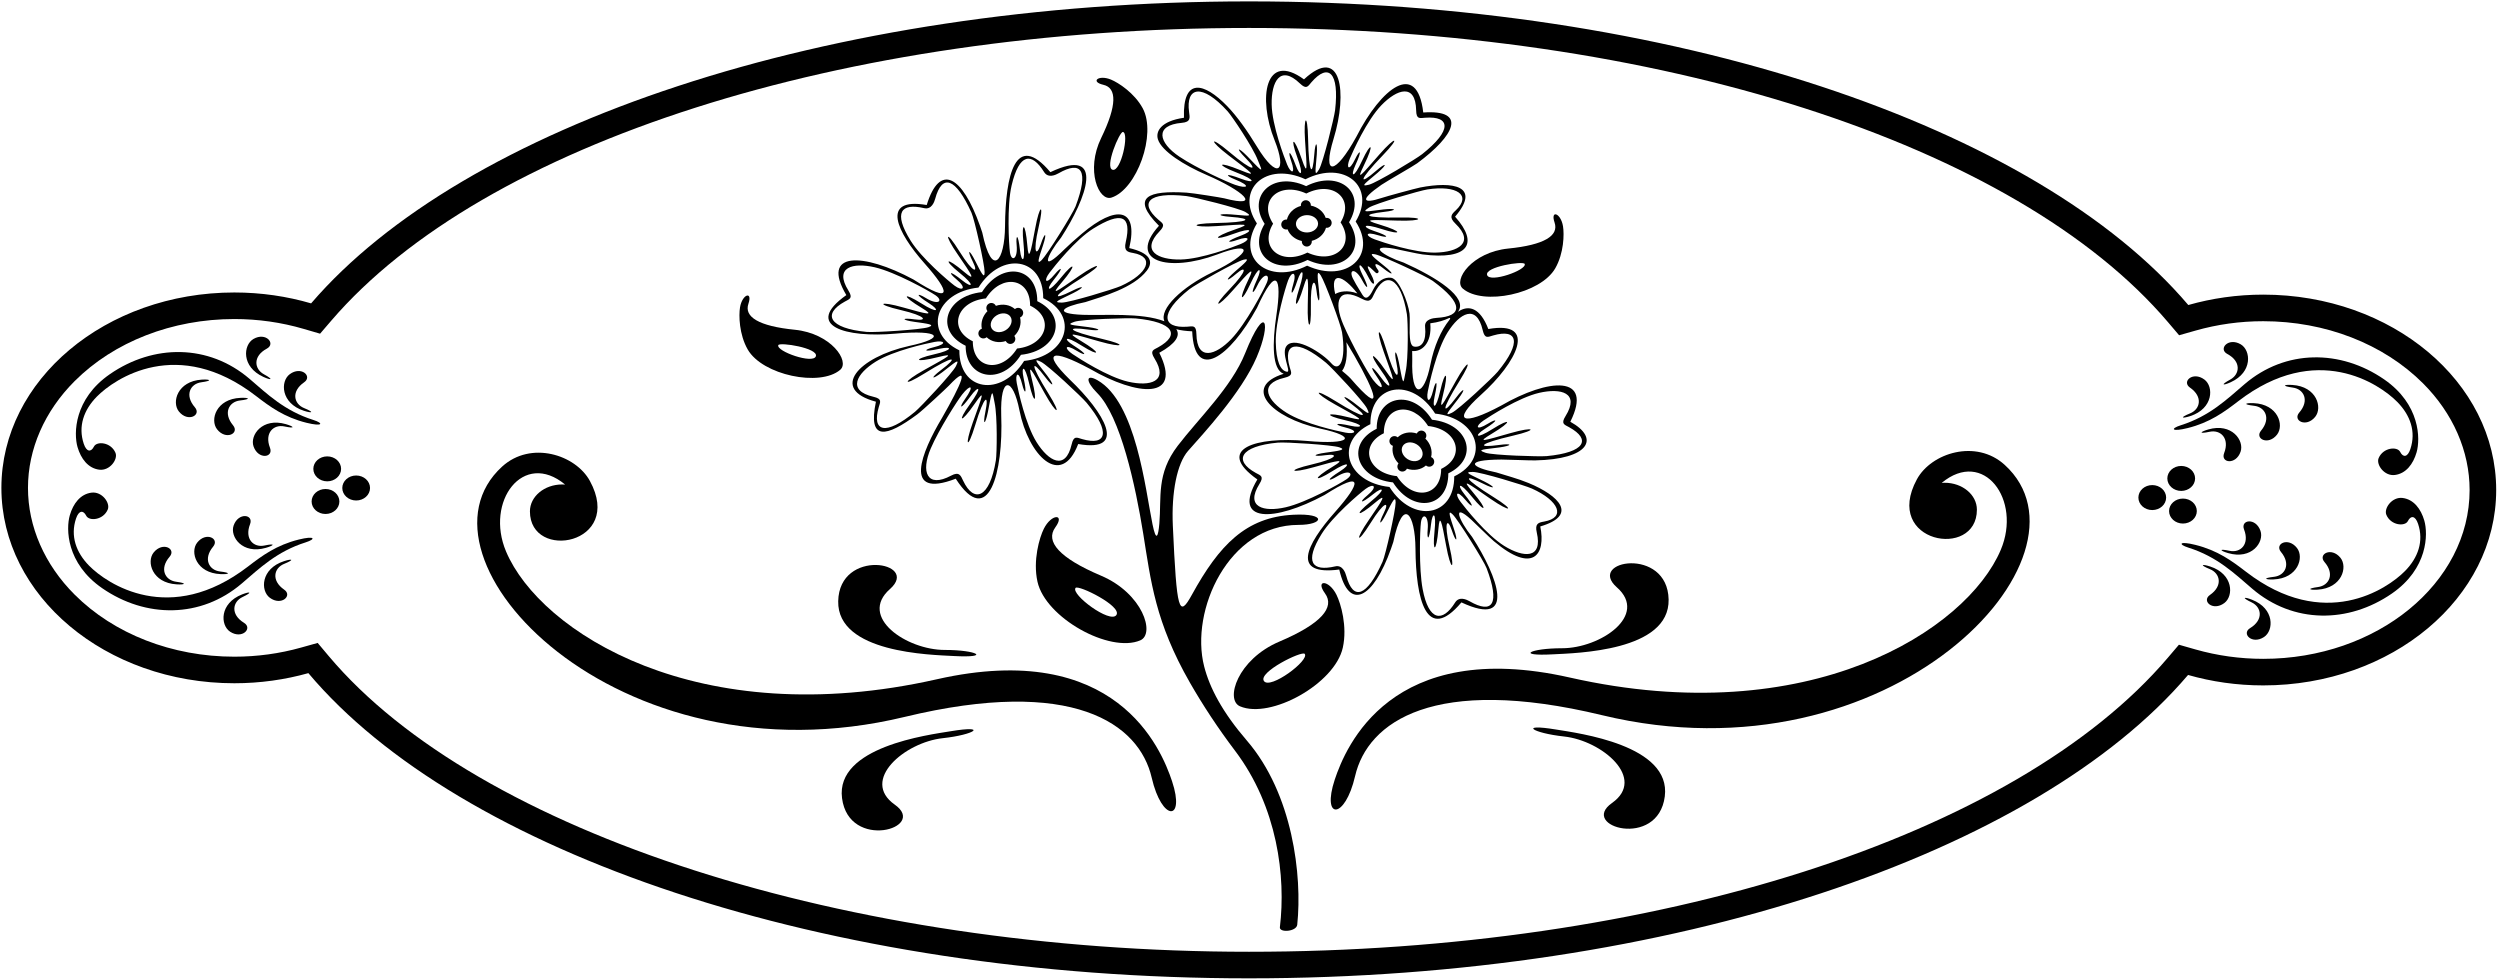 <?xml version="1.0" encoding="UTF-8"?>
<svg xmlns="http://www.w3.org/2000/svg" xmlns:xlink="http://www.w3.org/1999/xlink" width="518pt" height="203pt" viewBox="0 0 518 203" version="1.1">
<g id="surface1">
<path style=" stroke:none;fill-rule:nonzero;fill:rgb(0%,0%,0%);fill-opacity:1;" d="M 185.523 69.129 C 194.855 68.273 196.234 70.012 188.355 71.684 C 177.859 74.02 171.852 80.656 181.492 83.234 C 179.75 91.551 183.695 90.555 190.027 85.883 C 191.242 84.988 196.184 80.359 196.594 79.922 C 201.312 74.914 199.121 79.711 195.191 86.578 C 190.926 93.715 186.902 103.477 198.027 99.188 C 204.844 109.75 207.914 97.844 207.453 86.039 C 207.195 77.629 209.895 78.188 211.234 85.039 C 213.062 94.324 219.852 101.285 223.402 92 C 233.832 93.824 228.773 85.445 221.668 78.656 C 215.781 72.879 217.816 72.121 225.859 76.438 C 235.68 82.121 245.086 82.922 240.207 73.098 C 243.691 71.16 244.598 69.508 243.723 68.207 C 244.586 68.441 245.676 68.594 247.023 68.648 C 247.465 79.23 254.746 74.172 260.445 63.789 C 264.492 54.859 265.664 57.375 264.469 65.32 C 263.594 71.148 263.555 76.586 265.98 77.449 C 257.328 80.152 263.289 86.523 273.52 88.801 C 281.402 90.473 280.023 92.211 270.688 91.355 C 260.422 90.438 251.527 92.965 260.523 99.34 C 255.133 108.453 263.996 108.18 274.43 102.574 C 282.688 97.289 281.984 100.035 276.656 106.051 C 270.508 112.984 267.52 119.312 277.492 118.008 C 279.504 126.719 284.52 124.105 288.219 113.688 C 288.379 113.238 288.535 112.777 288.691 112.305 C 290.73 102.648 293.234 106.52 293.285 113.676 C 293.359 124.168 295.555 133.426 302.805 124.816 C 314.344 130.207 310.32 119.426 305.023 111.254 C 302.234 107.805 300.762 103.949 304.863 107.699 C 305.355 108.148 308.648 111.391 309.52 112.129 C 317.672 119.02 320.336 114.883 319.145 109.082 C 327.043 106.754 323.074 102.715 316.742 100.09 C 314.406 99.121 312.082 98.551 310.066 97.895 C 304.672 96.812 303.238 95.273 311.086 95.219 C 312.301 95.211 316.812 95.422 318.086 95.395 C 329.18 95.168 331.656 90.875 325.371 87.387 C 330.254 77.562 320.848 78.359 311.027 84.047 C 302.98 88.363 300.699 87.34 306.836 81.828 C 314.254 75.164 318.809 66.348 308.379 68.172 C 306.688 63.75 304.309 63.09 302.078 64.605 C 304.375 61.672 297.496 57.379 290.832 54.406 C 286.578 53.02 283.223 50.562 288.898 51.535 C 289.531 51.645 293.617 52.574 294.754 52.719 C 304.262 53.922 306.492 50.48 301.492 44.895 C 306.973 38.492 301.023 37.52 294.262 38.848 C 293.223 39.055 287.242 40.695 286.137 41.059 C 282.535 42.242 281.512 41.566 286.234 38.297 C 287.285 37.57 292.785 34.465 293.648 33.828 C 301.453 28.074 304.062 22.672 294.898 23.309 C 293.641 12.41 286.188 18.203 281.047 28.316 C 276.652 36.32 273.91 36.629 276.324 28.742 C 279.254 19.18 277.938 9.238 270.184 16.445 C 262.148 10.594 260.574 20.289 264.098 29.07 C 266.707 35.551 264.746 37.488 260.383 30.293 C 258.488 27.176 256.371 24.156 254.266 21.984 C 249.488 17.055 245.043 15.98 245.316 24.398 C 240.512 25.094 239.402 27.254 239.926 28.883 C 240.711 31.332 245.328 34.23 250 36.242 C 257.594 39.512 261.711 43.184 253.637 41.086 C 253.082 40.941 247.117 39.988 245.852 39.914 C 237.996 39.441 234.145 40.758 240.137 46.781 C 233.453 54.195 242.109 56.488 252.184 52.734 C 259.703 49.844 259.633 52.332 251.199 56.422 C 244.887 59.477 240.125 64.043 241.27 66.57 C 236.5 64.723 228.672 65.402 224.34 65.23 C 218.305 64.988 219.902 63.594 224.902 62.59 C 228.367 61.461 234.82 59.719 237.621 56.074 C 239.113 54.133 238.254 52.402 233.98 51.402 C 235.957 42.941 231.219 42.453 224.168 48.418 C 222.785 49.586 221.422 50.797 220.602 51.613 C 215.336 56.859 216.871 52.93 219.855 49.23 C 225.156 41.059 229.18 30.215 217.637 35.672 C 210.387 27.055 208.316 36.379 208.242 46.871 C 208.191 54.027 205.566 57.836 203.523 48.18 C 203.371 47.703 203.215 47.242 203.055 46.797 C 199.352 36.379 194.715 33.699 192.016 42.477 C 182.355 40.828 185.816 48.09 191.551 54.559 C 196.883 60.574 197.523 63.195 189.262 57.91 C 178.828 52.305 169.965 52.031 175.359 61.145 C 166.363 67.52 175.254 70.047 185.523 69.129 Z M 198.074 75.859 C 197.371 77.293 190.793 84.324 189.586 85.324 C 183.465 90.379 180.605 89.461 182.074 84.375 C 182.391 83.281 182.844 82.648 180.977 82.215 C 175.422 80.922 177.496 77.406 181.438 74.941 C 185.121 72.641 192.051 71.148 193.652 70.844 C 195.68 70.453 196.395 71.246 193.449 71.953 C 191.363 72.453 191.098 73.066 194.73 72.254 C 197.188 71.699 197.758 72.465 193.473 73.438 C 189.188 74.406 189.363 75.246 194.324 74.004 C 198.141 73.047 196.594 73.824 191.492 76.664 C 186.973 79.18 186.902 80.27 191.504 77.406 C 197.836 73.465 198.781 73.805 194.922 76.723 C 192.684 78.418 193.023 78.805 195.262 77.109 C 197.77 75.215 199.02 73.934 198.074 75.859 Z M 206.344 95.379 C 205.078 103.215 201.805 104.375 199.555 99.586 C 199.07 98.555 198.766 97.641 197.078 98.547 C 192.047 101.238 190.773 97.762 192.855 92.914 C 194.57 88.926 198.332 83.062 199.332 81.777 C 201.039 79.578 202.074 79.691 199.914 82.746 C 198.676 84.496 198.883 85.137 201.074 82.125 C 202.793 79.766 203.723 79.965 200.906 83.848 C 198.328 87.402 199.012 87.918 201.922 83.711 C 204.285 80.297 203.582 81.887 201.551 87.578 C 199.809 92.453 200.477 93.316 202.047 88.129 C 203.961 81.805 204.973 81.449 204.164 85.363 C 203.602 88.109 204.113 88.176 204.68 85.43 C 204.844 84.629 204.969 83.914 205.078 83.336 C 205.672 80.184 205.684 81.641 206.086 83.488 C 206.68 86.242 206.562 94.012 206.344 95.379 Z M 225.156 83.465 C 230.215 89.582 229.293 92.441 224.207 90.977 C 223.113 90.66 222.48 90.203 222.047 92.07 C 220.754 97.629 217.238 95.555 214.773 91.609 C 212.473 87.93 210.98 80.996 210.676 79.398 C 210.285 77.367 211.078 76.652 211.785 79.602 C 212.285 81.684 212.898 81.949 212.086 78.316 C 211.535 75.859 212.297 75.289 213.27 79.574 C 214.238 83.859 215.078 83.688 213.836 78.723 C 212.879 74.906 213.66 76.453 216.496 81.559 C 219.012 86.078 220.105 86.148 217.238 81.547 C 213.297 75.215 213.637 74.27 216.559 78.129 C 218.25 80.367 218.637 80.023 216.945 77.785 C 215.047 75.277 213.766 74.031 215.691 74.973 C 217.129 75.676 224.16 82.254 225.156 83.465 Z M 264.34 70.863 C 264.25 66.523 266.336 59.629 266.895 58.098 C 267.598 56.156 268.828 56.121 267.926 59.016 C 267.289 61.062 267.68 61.605 268.84 58.066 C 269.625 55.676 270.57 55.578 269.211 59.754 C 267.852 63.934 268.66 64.215 270.137 59.312 C 271.078 56.184 271.125 57.938 270.969 63.109 C 270.812 68.281 271.715 68.898 271.613 63.48 C 271.508 58.059 272.473 57.406 272.777 60.195 C 273.086 62.984 273.594 62.891 273.285 60.102 C 272.977 57.312 272.777 55.703 273.648 57.043 C 274.523 58.383 277.832 67.297 278.07 68.844 C 278.977 74.73 277.512 77.18 275.879 75.305 C 274.031 73.184 268.531 69.629 266.668 71.566 C 265.242 73.047 267.664 77.191 266.672 77.031 C 265.289 76.812 264.422 74.875 264.34 70.863 Z M 289.332 75.121 C 290.137 79.031 289.125 78.68 287.215 72.355 C 285.645 67.168 284.977 68.031 286.715 72.906 C 288.746 78.598 289.449 80.188 287.09 76.773 C 284.18 72.566 283.496 73.082 286.074 76.641 C 288.891 80.52 287.961 80.719 286.242 78.359 C 284.047 75.348 283.844 75.984 285.078 77.734 C 287.238 80.793 286.207 80.906 284.496 78.707 C 283.496 77.422 280.066 71.293 278.352 67.305 C 276.27 62.461 277.215 59.246 282.242 61.938 C 283.934 62.844 284.238 61.93 284.723 60.898 C 286.973 56.105 290.242 57.27 291.508 65.105 C 291.73 66.473 291.848 74.242 291.25 76.996 C 290.852 78.848 290.84 80.301 290.246 77.148 C 290.137 76.566 290.008 75.855 289.844 75.055 C 289.277 72.309 288.766 72.371 289.332 75.121 Z M 278.977 70.91 C 279.535 71.879 280.113 72.844 280.672 73.781 C 285.059 81.453 286.969 86.66 279.816 78.395 C 279.438 77.957 278.191 76.941 278.078 76.844 C 278.914 75.746 279.223 73.715 278.977 70.91 Z M 276.656 60.926 C 275.512 56.09 278.25 56.953 281.25 60.797 C 279.227 60.043 277.5 60.398 276.656 60.926 Z M 266.605 85.543 C 262.66 83.078 260.586 79.562 266.145 78.27 C 268.012 77.836 267.555 77.203 267.238 76.109 C 265.773 71.023 268.633 70.105 274.754 75.16 C 275.961 76.16 282.539 83.191 283.242 84.625 C 284.184 86.551 282.938 85.27 280.43 83.371 C 278.191 81.68 277.852 82.066 280.09 83.762 C 283.945 86.68 283.004 87.02 276.672 83.078 C 272.066 80.215 272.137 81.305 276.66 83.82 C 281.762 86.656 283.309 87.438 279.492 86.48 C 274.527 85.238 274.355 86.078 278.641 87.051 C 282.926 88.02 282.355 88.781 279.898 88.23 C 276.266 87.414 276.531 88.031 278.613 88.531 C 281.562 89.234 280.848 90.031 278.816 89.645 C 277.219 89.336 270.285 87.844 266.605 85.543 Z M 278.984 99.312 C 277.637 100.227 270.648 104.129 266.418 105.102 C 261.891 106.148 257.934 105.129 260.949 100.285 C 261.965 98.66 261.195 98.535 260.195 97.984 C 255.562 95.426 256.867 92.461 264.77 91.711 C 266.328 91.562 276.023 92.172 277.535 92.691 C 279.047 93.211 277.441 93.41 274.66 93.793 C 271.879 94.18 271.91 94.695 274.691 94.309 C 277.473 93.922 277.074 95.016 271.793 96.242 C 266.516 97.473 267.336 98.195 272.309 96.777 C 277.285 95.359 279 94.977 276.195 96.656 C 271.805 99.285 272.277 100.004 275.992 97.66 C 279.711 95.316 279.848 96.258 277.719 97.605 C 274.574 99.598 275.195 99.844 277.023 98.723 C 279.605 97.141 280.695 98.152 278.984 99.312 Z M 286.457 116.41 C 283.195 123.648 280.379 124.617 278.93 119.281 C 278.758 118.645 278.176 116.996 276.641 117.355 C 271.855 118.469 270.203 116.492 273.844 110.625 C 276.133 106.938 281.637 102.293 282.938 101.309 C 284.586 100.066 285.637 100.711 283.305 102.645 C 281.652 104.012 281.688 104.684 284.586 102.348 C 286.547 100.77 287.395 101.203 283.98 103.965 C 280.562 106.727 281.09 107.402 284.992 104.098 C 287.488 101.984 286.574 103.484 283.625 107.734 C 280.68 111.988 281.098 112.996 283.965 108.395 C 286.828 103.793 287.992 103.77 286.73 106.277 C 285.469 108.785 285.945 108.98 287.207 106.473 C 288.469 103.965 289.176 102.512 289.176 104.109 C 289.18 105.707 287.102 114.984 286.457 116.41 Z M 308.02 117.719 C 310.832 125.145 309.285 127.324 304.488 124.574 C 303.914 124.246 302.34 123.492 301.504 124.832 C 298.91 129.004 296.031 128.773 294.77 122.051 C 293.969 117.785 294.199 109.832 294.422 108.215 C 294.711 106.172 296.098 106.699 295.816 109.719 C 295.617 111.852 296.113 112.301 296.512 108.602 C 296.781 106.098 297.688 105.805 297.227 110.172 C 296.766 114.543 297.613 114.648 298.039 109.551 C 298.309 106.293 298.723 108 299.645 113.09 C 300.566 118.18 301.578 118.598 300.348 113.316 C 299.121 108.035 299.926 107.199 300.809 109.863 C 301.688 112.527 302.164 112.332 301.281 109.664 C 300.402 107 299.871 105.469 301.004 106.598 C 302.137 107.727 307.465 116.254 308.02 117.719 Z M 317.41 101.227 C 322.996 103.742 324.555 107.246 319.93 108.07 C 318.809 108.27 317.984 108.457 318.418 110.324 C 319.711 115.883 315.641 115.57 311.688 113.121 C 308 110.832 303.602 105.27 302.621 103.969 C 301.375 102.32 301.773 101.328 303.711 103.66 C 305.074 105.309 305.746 105.277 303.41 102.379 C 301.832 100.414 302.266 99.57 305.027 102.984 C 307.789 106.402 308.469 105.875 305.16 101.969 C 302.617 98.969 304 100.012 308.801 103.34 C 313.051 106.285 314.062 105.863 309.461 103 C 303.129 99.059 303.016 98.059 307.34 100.234 C 309.848 101.496 310.043 101.02 307.535 99.758 C 304.727 98.344 303.027 97.789 305.172 97.785 C 306.77 97.781 315.98 100.586 317.41 101.227 Z M 307.375 87.137 C 308.723 86.223 314.68 82.379 318.91 81.398 C 323.438 80.355 327.395 81.371 324.379 86.215 C 323.363 87.844 324.133 87.969 325.129 88.52 C 329.766 91.078 328.395 93.75 320.488 94.504 C 318.93 94.652 309.305 94.332 307.793 93.812 C 305.766 93.117 307.555 93.141 310.668 92.711 C 313.449 92.324 313.414 91.809 310.637 92.195 C 305.844 92.859 306.27 91.949 313.535 90.262 C 318.812 89.031 317.992 88.309 313.02 89.727 C 307.402 91.328 305.758 91.871 309.133 89.848 C 313.523 87.219 313.051 86.504 309.336 88.844 C 305.617 91.188 305.48 90.246 307.609 88.898 C 310.754 86.906 310.133 86.66 308.305 87.781 C 305.719 89.363 305.664 88.297 307.375 87.137 Z M 301.316 98.707 C 301.371 107.121 292.727 108.535 287.898 100.898 C 278.922 99.938 276.371 91.559 283.945 87.891 C 283.895 79.477 292.539 78.062 297.363 85.699 C 306.344 86.66 308.891 95.039 301.316 98.707 Z M 292.602 72.727 C 294.426 72.953 296.746 71.316 296.355 66.988 C 297.996 66.789 299.266 66.371 300.211 65.918 C 300.531 65.766 300.562 65.988 300.316 66.289 C 298.59 68.43 297.121 71.777 296.398 75.445 C 295.062 82.301 292.359 82.855 292.621 74.445 C 292.617 73.875 292.609 73.301 292.602 72.727 Z M 307.215 68.41 C 307.648 70.281 308.277 69.824 309.375 69.508 C 314.457 68.039 315.379 70.902 310.324 77.02 C 309.324 78.23 302.293 84.809 300.855 85.512 C 298.934 86.453 300.215 85.207 302.109 82.699 C 303.805 80.461 303.414 80.117 301.723 82.355 C 298.805 86.215 298.465 85.27 302.402 78.941 C 305.27 74.34 304.18 74.406 301.664 78.93 C 298.824 84.027 298.047 85.578 299.004 81.762 C 300.246 76.797 299.406 76.621 298.434 80.91 C 297.465 85.191 296.699 84.625 297.25 82.168 C 298.066 78.535 297.453 78.801 296.953 80.883 C 296.246 83.832 295.449 83.117 295.84 81.086 C 296.148 79.488 297.641 72.555 299.941 68.875 C 302.402 64.93 305.922 62.855 307.215 68.41 Z M 296.867 58.199 C 303.27 62.891 303.156 65.562 297.637 65.867 C 296.98 65.906 295.113 66.141 295.277 67.711 C 295.582 70.672 294.609 72.078 292.98 71.812 C 291.594 71.59 292.281 66.77 292.055 64.973 C 291.754 62.578 289.859 57.777 288.25 57.555 C 286.848 57.355 285.391 58.23 284.504 60.043 C 283.824 61.43 283.059 62.32 282.305 61.105 C 281.172 59.281 280.574 58.246 280.285 57.633 C 279.414 55.762 280.867 55.449 282.273 58.133 C 283.27 60.031 283.93 60.141 282.246 56.816 C 281.113 54.57 281.715 53.832 283.703 57.746 C 284.551 59.414 285.277 59.074 284.047 56.781 C 282.902 54.656 283.297 54.758 285.008 56.469 C 285.402 56.863 285.844 56.371 285.562 55.996 C 284.441 54.496 285.012 54.312 286.539 55.535 C 288.727 57.293 289.02 56.867 286.828 55.113 C 284.641 53.355 283.363 52.363 284.926 52.691 C 286.488 53.02 295.602 57.27 296.867 58.199 Z M 283.621 43.031 C 284.961 42.16 294.211 39.488 295.762 39.25 C 301.816 38.32 305.031 40.41 301.602 43.617 C 300.766 44.395 300.18 45.004 301.559 46.332 C 305.672 50.289 302.086 52.246 297.438 52.34 C 293.098 52.43 286.379 50.16 284.848 49.605 C 282.906 48.902 282.699 47.852 285.594 48.754 C 287.641 49.395 288.184 49.004 284.645 47.84 C 282.25 47.055 282.152 46.109 286.332 47.469 C 290.508 48.828 290.789 48.02 285.891 46.547 C 282.121 45.414 283.852 45.535 289.688 45.711 C 294.855 45.867 295.477 44.965 290.055 45.07 C 282.598 45.211 281.961 44.434 286.77 43.902 C 289.562 43.598 289.469 43.09 286.676 43.395 C 283.551 43.742 281.824 44.203 283.621 43.031 Z M 279.668 32.902 C 280.301 31.398 283.203 24.93 286.219 21.809 C 289.445 18.461 293.316 17.164 293.426 22.867 C 293.465 24.785 294.176 24.473 295.312 24.391 C 300.59 24.012 300.898 27 294.68 31.934 C 293.453 32.91 285.207 37.883 283.656 38.27 C 281.578 38.793 283.09 37.84 285.465 35.781 C 287.586 33.941 287.281 33.527 285.156 35.367 C 281.5 38.535 281.363 37.539 286.535 32.164 C 290.297 28.258 289.215 28.102 285.812 32 C 281.977 36.398 280.891 37.75 282.621 34.219 C 284.867 29.621 284.086 29.277 282.242 33.266 C 280.402 37.254 279.773 36.539 280.824 34.25 C 282.379 30.867 281.719 30.996 280.797 32.934 C 279.496 35.672 278.863 34.805 279.668 32.902 Z M 263.488 21.633 C 263.406 16.984 265.227 13.328 269.336 17.285 C 270.715 18.613 270.996 17.891 271.742 17.027 C 275.211 13.027 277.539 14.926 276.633 22.809 C 276.453 24.367 274.137 33.715 273.316 35.086 C 272.215 36.926 272.609 35.18 272.836 32.047 C 273.035 29.246 272.527 29.172 272.324 31.969 C 271.98 36.797 271.18 36.188 271.035 28.73 C 270.934 23.312 270.055 23.965 270.406 29.125 C 270.805 34.949 270.992 36.672 269.719 32.949 C 268.059 28.109 267.258 28.422 268.777 32.547 C 270.297 36.668 269.348 36.605 268.473 34.246 C 267.176 30.754 266.805 31.312 267.523 33.332 C 268.535 36.188 267.477 36.02 266.699 34.109 C 266.086 32.598 263.562 25.973 263.488 21.633 Z M 270.488 37.145 C 278.547 33.062 285.246 38.703 280.891 45.902 C 285.516 52.93 279.035 58.824 270.832 55.047 C 262.777 59.133 256.074 53.492 260.43 46.293 C 255.805 39.266 262.285 33.371 270.488 37.145 Z M 255.891 38.289 C 254.352 37.754 248.004 34.887 244.395 32.477 C 240.008 29.547 239.184 25.934 244.867 25.453 C 246.777 25.293 246.535 24.359 246.379 23.23 C 245.656 17.988 249.035 17.18 254.363 23.062 C 255.289 24.09 259.621 30.543 260.621 33.18 C 261.297 34.945 262.078 36.172 259.863 33.852 C 259.453 33.426 258.961 32.898 258.387 32.316 C 256.414 30.32 256.023 30.652 257.992 32.648 C 260.801 35.492 259.758 35.746 254.711 31.484 C 250.566 27.988 250.48 29.078 254.59 32.215 C 259.395 35.887 260.852 36.836 257.012 35.258 C 252.277 33.312 251.988 34.117 256.086 35.695 C 260.562 37.418 259.891 38.09 257.164 37.047 C 253.684 35.719 253.859 36.363 255.852 37.16 C 259.328 38.547 258.523 39.203 255.891 38.289 Z M 257.086 50.555 C 255.574 51.168 248.949 53.691 244.609 53.77 C 239.961 53.848 236.305 52.031 240.262 47.922 C 241.59 46.539 240.863 46.258 240.004 45.512 C 236.004 42.047 237.898 39.715 245.785 40.621 C 247.344 40.801 256.691 43.117 258.062 43.938 C 259.898 45.039 258.156 44.645 255.02 44.418 C 252.219 44.219 252.145 44.727 254.945 44.93 C 259.77 45.273 259.164 46.078 251.707 46.219 C 246.289 46.324 246.941 47.199 252.102 46.848 C 257.926 46.449 259.648 46.262 255.926 47.535 C 251.086 49.195 251.398 49.996 255.52 48.477 C 259.645 46.957 259.582 47.906 257.223 48.781 C 253.73 50.078 254.289 50.449 256.309 49.73 C 259.164 48.719 258.996 49.777 257.086 50.555 Z M 246.426 59.938 C 247.656 58.965 256.117 54.199 257.668 53.809 C 259.219 53.422 257.98 54.465 255.855 56.301 C 253.734 58.141 254.043 58.551 256.164 56.715 C 258.285 54.879 258.547 56.012 254.789 59.914 C 251.027 63.82 252.109 63.98 255.512 60.082 C 258.91 56.184 260.141 54.926 258.703 57.863 C 256.453 62.461 257.238 62.805 259.078 58.816 C 260.922 54.828 261.551 55.539 260.5 57.828 C 258.945 61.215 259.602 61.082 260.523 59.148 C 261.828 56.41 263.293 56.668 262.488 58.57 C 261.855 60.07 258.121 67.152 255.105 70.273 C 251.875 73.617 248.004 74.918 247.895 69.215 C 247.859 67.297 247.145 67.609 246.012 67.691 C 240.73 68.07 240.211 64.871 246.426 59.938 Z M 222.441 71.586 C 220.312 70.238 220.453 69.297 224.168 71.641 C 227.887 73.98 228.355 73.266 223.969 70.637 C 220.594 68.613 222.238 69.156 227.852 70.758 C 232.828 72.176 233.648 71.453 228.367 70.223 C 221.105 68.535 220.676 67.625 225.469 68.289 C 228.25 68.676 228.281 68.16 225.504 67.773 C 222.387 67.344 220.602 67.367 222.629 66.672 C 224.141 66.152 233.762 65.832 235.324 65.98 C 243.227 66.734 244.598 69.406 239.965 71.965 C 238.965 72.516 238.199 72.641 239.211 74.27 C 242.227 79.109 238.273 80.129 233.742 79.086 C 229.512 78.105 223.555 74.262 222.207 73.348 C 220.496 72.188 220.555 71.117 223.137 72.703 C 224.965 73.824 225.586 73.578 222.441 71.586 Z M 217.453 56.516 C 218.438 55.215 222.836 49.652 226.523 47.363 C 232.301 43.781 234.551 44.566 233.254 50.16 C 232.816 52.027 233.645 52.215 234.766 52.414 C 239.391 53.234 237.832 56.738 232.246 59.258 C 230.816 59.902 221.602 62.699 220.004 62.699 C 217.859 62.695 219.562 62.141 222.371 60.727 C 224.879 59.465 224.68 58.988 222.172 60.25 C 217.852 62.426 217.961 61.426 224.293 57.484 C 228.895 54.617 227.887 54.199 223.633 57.148 C 218.836 60.473 217.449 61.516 219.992 58.516 C 223.301 54.609 222.621 54.082 219.859 57.5 C 217.098 60.914 216.664 60.07 218.242 58.105 C 220.578 55.207 219.91 55.176 218.543 56.824 C 216.609 59.156 216.211 58.164 217.453 56.516 Z M 209.605 38.434 C 211.18 31.711 213.742 31.48 216.34 35.652 C 217.176 36.992 218.75 36.238 219.324 35.91 C 224.117 33.16 225.664 35.34 222.855 42.766 C 222.297 44.23 216.969 52.758 215.84 53.887 C 214.707 55.016 215.234 53.484 216.117 50.82 C 216.996 48.152 216.52 47.957 215.641 50.621 C 214.762 53.285 213.953 52.445 215.184 47.168 C 216.41 41.887 215.402 42.305 214.477 47.395 C 213.555 52.484 213.141 54.191 212.871 50.934 C 212.449 45.836 211.598 45.941 212.059 50.312 C 212.523 54.68 211.617 54.387 211.348 51.883 C 210.945 48.184 210.449 48.633 210.648 50.766 C 210.934 53.785 209.543 54.312 209.258 52.27 C 209.031 50.652 208.613 42.66 209.605 38.434 Z M 188.676 49.859 C 185.035 43.992 186.688 42.016 191.473 43.129 C 193.012 43.488 193.594 41.84 193.766 41.203 C 195.211 35.867 198.031 36.836 201.289 44.074 C 201.934 45.504 204.016 54.777 204.012 56.375 C 204.008 57.973 203.301 56.52 202.039 54.012 C 200.777 51.504 200.301 51.699 201.562 54.207 C 202.824 56.715 201.664 56.691 198.797 52.09 C 195.934 47.484 195.512 48.496 198.461 52.746 C 201.406 57 202.32 58.5 199.828 56.387 C 195.922 53.078 195.395 53.758 198.812 56.52 C 202.23 59.281 201.383 59.715 199.422 58.137 C 196.52 55.801 196.488 56.473 198.137 57.84 C 200.469 59.773 199.418 60.418 197.77 59.176 C 196.469 58.191 190.965 53.547 188.676 49.859 Z M 202.734 59.586 C 207.559 51.949 216.203 53.363 216.152 61.777 C 223.727 65.441 221.18 73.824 212.199 74.785 C 207.371 82.422 198.727 81.008 198.781 72.594 C 191.207 68.93 193.754 60.547 202.734 59.586 Z M 175.031 62.5 C 176.027 61.949 176.797 61.824 175.785 60.195 C 172.77 55.355 176.723 54.336 181.254 55.383 C 185.48 56.355 192.473 60.258 193.82 61.172 C 195.531 62.332 194.441 63.348 191.855 61.762 C 190.031 60.641 189.406 60.887 192.555 62.879 C 194.68 64.227 194.543 65.168 190.828 62.824 C 187.109 60.484 186.641 61.199 191.027 63.828 C 193.832 65.512 192.117 65.125 187.145 63.707 C 182.168 62.289 181.348 63.012 186.629 64.242 C 191.906 65.469 192.305 66.562 189.527 66.176 C 186.746 65.789 186.715 66.305 189.492 66.691 C 192.273 67.074 193.879 67.273 192.367 67.793 C 190.855 68.312 181.164 68.926 179.605 68.773 C 171.699 68.023 170.398 65.059 175.031 62.5 "/>
<path style=" stroke:none;fill-rule:nonzero;fill:rgb(0%,0%,0%);fill-opacity:1;" d="M 200.082 71.641 C 200.039 78.414 207.387 80.094 211.543 73.516 C 219.215 72.691 221.391 65.535 214.922 62.402 C 214.965 55.215 207.582 54.008 203.461 60.527 C 195.789 61.352 193.613 68.512 200.082 71.641 Z M 204.27 61.828 C 207.566 56.609 213.473 57.574 213.438 63.324 C 218.613 65.828 216.871 71.559 210.734 72.215 C 207.438 77.434 201.531 76.469 201.566 70.715 C 196.391 68.211 198.129 62.484 204.27 61.828 "/>
<path style=" stroke:none;fill-rule:nonzero;fill:rgb(0%,0%,0%);fill-opacity:1;" d="M 204.301 69.969 C 204.348 69.938 204.387 69.906 204.426 69.871 C 205.434 70.836 206.969 71.137 208.406 70.664 C 208.426 70.703 208.441 70.742 208.465 70.777 C 208.766 71.262 209.402 71.41 209.887 71.109 C 210.371 70.809 210.52 70.172 210.219 69.688 C 210.199 69.66 210.18 69.637 210.16 69.609 C 211.238 68.57 211.695 67.098 211.355 65.773 C 211.41 65.754 211.465 65.727 211.52 65.695 C 212.004 65.395 212.152 64.758 211.848 64.273 C 211.547 63.789 210.91 63.641 210.426 63.941 C 210.379 63.973 210.336 64.008 210.297 64.043 C 209.27 63.141 207.75 62.883 206.336 63.375 C 206.32 63.34 206.305 63.301 206.281 63.262 C 205.98 62.777 205.344 62.633 204.859 62.934 C 204.375 63.234 204.227 63.871 204.527 64.355 C 204.551 64.395 204.582 64.426 204.609 64.461 C 203.605 65.461 203.168 66.844 203.438 68.109 C 203.359 68.137 203.281 68.168 203.211 68.215 C 202.723 68.516 202.574 69.152 202.879 69.637 C 203.18 70.121 203.816 70.27 204.301 69.969 Z M 206.492 65.348 C 207.566 64.68 208.863 64.82 209.391 65.66 C 209.914 66.504 209.469 67.73 208.391 68.402 C 207.316 69.07 206.02 68.93 205.492 68.09 C 204.969 67.246 205.414 66.02 206.492 65.348 "/>
<path style=" stroke:none;fill-rule:nonzero;fill:rgb(0%,0%,0%);fill-opacity:1;" d="M 285.25 88.844 C 278.777 91.973 280.953 99.133 288.625 99.953 C 292.746 106.477 300.133 105.27 300.09 98.082 C 306.559 94.949 304.383 87.793 296.711 86.969 C 292.555 80.395 285.207 82.066 285.25 88.844 Z M 298.605 97.16 C 298.641 102.91 292.73 103.875 289.434 98.656 C 283.297 98 281.555 92.273 286.73 89.77 C 286.695 84.02 292.605 83.055 295.902 88.27 C 302.039 88.926 303.777 94.652 298.605 97.16 "/>
<path style=" stroke:none;fill-rule:nonzero;fill:rgb(0%,0%,0%);fill-opacity:1;" d="M 295.324 90.871 C 295.344 90.848 295.367 90.824 295.383 90.797 C 295.684 90.312 295.535 89.676 295.055 89.375 C 294.566 89.074 293.934 89.223 293.629 89.707 C 293.605 89.742 293.594 89.781 293.574 89.82 C 292.137 89.348 290.598 89.648 289.59 90.613 C 289.551 90.578 289.512 90.547 289.469 90.516 C 288.98 90.215 288.344 90.363 288.043 90.848 C 287.742 91.332 287.891 91.969 288.375 92.27 C 288.449 92.316 288.527 92.348 288.605 92.375 C 288.332 93.641 288.773 95.023 289.773 96.023 C 289.746 96.059 289.719 96.09 289.695 96.129 C 289.395 96.613 289.539 97.25 290.023 97.551 C 290.508 97.855 291.145 97.703 291.449 97.223 C 291.473 97.184 291.484 97.145 291.504 97.109 C 292.914 97.602 294.434 97.344 295.461 96.441 C 295.504 96.477 295.547 96.512 295.594 96.543 C 296.078 96.844 296.715 96.695 297.016 96.211 C 297.316 95.727 297.168 95.09 296.684 94.789 C 296.633 94.758 296.578 94.73 296.523 94.711 C 296.859 93.387 296.406 91.91 295.324 90.871 Z M 294.555 94.824 C 294.031 95.664 292.734 95.805 291.656 95.137 C 290.582 94.465 290.133 93.238 290.66 92.395 C 291.184 91.555 292.48 91.414 293.559 92.082 C 294.633 92.754 295.078 93.98 294.555 94.824 "/>
<path style=" stroke:none;fill-rule:nonzero;fill:rgb(0%,0%,0%);fill-opacity:1;" d="M 270.926 53.859 C 277.934 57.086 283.473 52.051 279.52 46.047 C 283.238 39.898 277.516 35.078 270.633 38.566 C 263.562 35.316 258.316 40.723 262.039 46.383 C 258.32 52.531 264.047 57.352 270.926 53.859 Z M 270.664 40.098 C 276.168 37.309 280.746 41.164 277.77 46.082 C 280.934 50.887 276.504 54.91 270.895 52.332 C 265.391 55.125 260.812 51.27 263.789 46.348 C 260.629 41.547 265.055 37.52 270.664 40.098 "/>
<path style=" stroke:none;fill-rule:nonzero;fill:rgb(0%,0%,0%);fill-opacity:1;" d="M 266.531 47.555 C 266.617 47.551 266.699 47.535 266.781 47.516 C 267.238 48.723 268.363 49.645 269.75 49.938 C 269.742 49.98 269.738 50.027 269.738 50.07 C 269.75 50.641 270.219 51.094 270.789 51.086 C 271.359 51.074 271.812 50.602 271.805 50.031 C 271.805 49.988 271.793 49.949 271.789 49.906 C 273.242 49.551 274.375 48.508 274.746 47.191 C 274.801 47.199 274.852 47.203 274.91 47.203 C 275.48 47.191 275.934 46.723 275.922 46.152 C 275.91 45.582 275.441 45.129 274.871 45.141 C 274.809 45.141 274.75 45.148 274.691 45.16 C 274.254 43.867 273.07 42.879 271.598 42.598 C 271.602 42.562 271.605 42.531 271.605 42.5 C 271.594 41.93 271.121 41.477 270.555 41.488 C 269.984 41.5 269.531 41.969 269.539 42.539 C 269.539 42.586 269.551 42.625 269.555 42.664 C 268.094 43.055 266.969 44.145 266.648 45.5 C 266.598 45.492 266.543 45.488 266.492 45.488 C 265.922 45.5 265.469 45.969 265.477 46.539 C 265.488 47.109 265.961 47.562 266.531 47.555 Z M 270.773 44.574 C 272.043 44.551 273.086 45.336 273.105 46.328 C 273.121 47.32 272.109 48.145 270.844 48.168 C 269.574 48.191 268.531 47.406 268.516 46.414 C 268.496 45.422 269.508 44.598 270.773 44.574 "/>
<path style=" stroke:none;fill-rule:nonzero;fill:rgb(0%,0%,0%);fill-opacity:1;" d="M 249.504 138.09 C 246.508 126.426 254.637 108.758 269.035 108.758 C 274.293 108.758 274.996 106.305 267.984 106.656 C 258.137 107.148 252.609 112.961 246.965 123.223 C 244.277 128.102 243.824 126.824 243.012 108.934 C 242.695 101.98 243.891 96.02 246.168 93.426 C 249.32 89.832 257.207 81.422 260.363 74.059 C 263.516 66.699 262.203 62.668 257.996 73.184 C 255.184 80.219 248.289 86.781 244.035 92.352 C 239.562 98.203 240.684 102.98 240.215 108.504 C 239.98 111.219 239.559 112.363 238.797 108.621 C 237.289 101.219 235.387 83.348 227.414 78.793 C 224.965 77.391 224.875 78.969 227.328 81.422 C 232.18 86.27 235.273 100.617 236.879 110.586 C 238.453 120.355 239.352 128.902 246.578 141.492 C 249.234 146.121 252.398 150.93 255.895 155.547 C 264.711 167.199 266.453 181.672 265.191 192.121 C 265.051 193.305 268.637 193.051 268.789 191.598 C 269.848 181.43 267.855 164.484 258.348 153.445 C 253.273 147.555 250.645 142.531 249.504 138.09 "/>
<path style=" stroke:none;fill-rule:nonzero;fill:rgb(0%,0%,0%);fill-opacity:1;" d="M 415.367 96.316 C 409.422 90.914 400.156 93.84 397.18 99.316 C 390.031 112.48 409.613 115.992 409.613 105.605 C 409.613 102.523 406.617 100.027 402.922 100.027 C 402.719 100.027 402.52 100.039 402.32 100.055 C 411 92.855 418.957 103.543 414.559 113.93 C 407.516 130.559 374.883 151.602 325.289 140.391 C 288.141 131.992 278.801 154.824 276.57 161.508 C 273.77 169.918 278.676 169.918 280.777 160.805 C 283.367 149.586 297.117 139.781 331.949 148.188 C 391.809 162.637 436.074 115.141 415.367 96.316 "/>
<path style=" stroke:none;fill-rule:nonzero;fill:rgb(0%,0%,0%);fill-opacity:1;" d="M 335.016 121.699 C 341.621 127.516 331.562 134.316 323.66 134.316 C 316.93 134.316 313.984 136 321.766 135.578 C 326.613 135.316 345.949 134.949 345.738 124.223 C 345.523 113.156 328.656 116.102 335.016 121.699 "/>
<path style=" stroke:none;fill-rule:nonzero;fill:rgb(0%,0%,0%);fill-opacity:1;" d="M 322.344 151.145 C 314.652 149.887 317.398 151.875 324.09 152.605 C 331.941 153.457 341.211 161.305 334.012 166.375 C 327.086 171.254 343.535 176.004 344.945 165.027 C 346.316 154.387 327.133 151.93 322.344 151.145 "/>
<path style=" stroke:none;fill-rule:nonzero;fill:rgb(0%,0%,0%);fill-opacity:1;" d="M 194.125 140.742 C 144.531 151.949 111.898 130.91 104.859 114.281 C 100.461 103.895 108.414 93.207 117.094 100.402 C 116.895 100.391 116.695 100.379 116.492 100.379 C 112.797 100.379 109.801 102.875 109.801 105.953 C 109.801 116.344 129.383 112.828 122.234 99.668 C 119.262 94.191 109.992 91.266 104.051 96.668 C 83.344 115.492 127.605 162.988 187.465 148.539 C 222.301 140.133 236.047 149.938 238.637 161.156 C 240.738 170.27 245.648 170.27 242.844 161.859 C 240.617 155.176 231.273 132.344 194.125 140.742 "/>
<path style=" stroke:none;fill-rule:nonzero;fill:rgb(0%,0%,0%);fill-opacity:1;" d="M 184.398 122.051 C 190.758 116.453 173.891 113.508 173.676 124.574 C 173.465 135.297 192.801 135.668 197.648 135.93 C 205.43 136.348 202.484 134.668 195.758 134.668 C 187.855 134.668 177.793 127.867 184.398 122.051 "/>
<path style=" stroke:none;fill-rule:nonzero;fill:rgb(0%,0%,0%);fill-opacity:1;" d="M 197.074 151.496 C 192.281 152.281 173.102 154.738 174.469 165.379 C 175.883 176.355 192.328 171.602 185.402 166.727 C 178.203 161.656 187.473 153.809 195.328 152.953 C 202.02 152.227 204.762 150.234 197.074 151.496 "/>
<path style=" stroke:none;fill-rule:nonzero;fill:rgb(0%,0%,0%);fill-opacity:1;" d="M 216.289 109.547 C 215.363 111.395 213.988 116.133 214.965 120.531 C 216.629 128.027 229.945 135.387 236.266 132.68 C 239.406 131.332 236.789 122.953 228.117 119.273 C 219.441 115.594 216.551 112.176 218.652 109.285 C 220.758 106.395 217.863 106.395 216.289 109.547 Z M 222.859 121.812 C 223.422 121.117 232.586 125.609 231.309 127.441 C 230.027 129.277 221.801 123.137 222.859 121.812 "/>
<path style=" stroke:none;fill-rule:nonzero;fill:rgb(0%,0%,0%);fill-opacity:1;" d="M 276.906 123.215 C 275.328 120.062 272.438 120.062 274.543 122.953 C 276.645 125.844 273.754 129.262 265.078 132.941 C 256.402 136.621 253.789 145.004 256.93 146.348 C 263.25 149.055 276.566 141.699 278.23 134.199 C 279.207 129.801 277.832 125.066 276.906 123.215 Z M 261.891 141.113 C 260.609 139.281 269.777 134.785 270.336 135.48 C 271.395 136.805 263.168 142.945 261.891 141.113 "/>
<path style=" stroke:none;fill-rule:nonzero;fill:rgb(0%,0%,0%);fill-opacity:1;" d="M 174.086 76.629 C 176.164 74.852 172.176 69.074 164.676 68.324 C 157.172 67.574 154.152 65.648 155.07 62.941 C 155.992 60.234 153.781 60.922 153.328 63.703 C 153.059 65.336 153.137 69.281 154.926 72.41 C 157.98 77.742 169.902 80.199 174.086 76.629 Z M 161.262 71.512 C 161.523 70.848 169.594 72.102 169.051 73.805 C 168.512 75.512 160.766 72.773 161.262 71.512 "/>
<path style=" stroke:none;fill-rule:nonzero;fill:rgb(0%,0%,0%);fill-opacity:1;" d="M 303.098 59.805 C 307.281 63.375 319.203 60.918 322.254 55.586 C 324.047 52.457 324.121 48.512 323.855 46.883 C 323.398 44.098 321.191 43.41 322.109 46.117 C 323.027 48.828 320.008 50.75 312.508 51.5 C 305.008 52.25 301.016 58.027 303.098 59.805 Z M 315.918 54.688 C 316.414 55.949 308.672 58.688 308.129 56.984 C 307.586 55.277 315.656 54.023 315.918 54.688 "/>
<path style=" stroke:none;fill-rule:nonzero;fill:rgb(0%,0%,0%);fill-opacity:1;" d="M 230.297 40.941 C 235.531 39.258 239.699 27.82 236.766 22.422 C 235.043 19.258 231.723 17.121 230.195 16.492 C 227.586 15.418 225.844 16.938 228.629 17.574 C 231.418 18.215 231.469 21.797 228.172 28.574 C 224.871 35.352 227.695 41.781 230.297 40.941 Z M 232.676 27.344 C 234.008 27.586 232.273 35.613 230.539 35.18 C 228.801 34.746 231.973 27.219 232.676 27.344 "/>
<path style=" stroke:none;fill-rule:nonzero;fill:rgb(0%,0%,0%);fill-opacity:1;" d="M 468.938 61.047 C 463.504 61.047 458.285 61.812 453.414 63.199 C 422.051 26.293 346.734 0.289 258.789 0.289 C 171.121 0.289 95.996 26.133 64.461 62.859 C 59.48 61.402 54.133 60.602 48.562 60.602 C 21.902 60.602 0.289 78.727 0.289 101.086 C 0.289 123.445 21.902 141.57 48.562 141.57 C 53.922 141.57 59.074 140.828 63.895 139.473 C 95.09 176.555 170.59 202.711 258.789 202.711 C 346.691 202.711 421.977 176.73 453.367 139.852 C 458.254 141.25 463.488 142.016 468.938 142.016 C 495.598 142.016 517.211 123.891 517.211 101.531 C 517.211 79.172 495.598 61.047 468.938 61.047 Z M 468.938 136.512 C 464.148 136.512 459.418 135.855 454.883 134.559 L 451.473 133.586 L 449.176 136.285 C 417.676 173.293 342.945 197.207 258.789 197.207 C 175.574 197.207 98.941 172.582 68.105 135.93 L 65.824 133.215 L 62.406 134.172 C 57.934 135.43 53.277 136.066 48.562 136.066 C 35.699 136.066 23.633 131.375 15.453 123.195 C 9.227 116.969 5.797 109.117 5.797 101.086 C 5.797 93.059 9.227 85.207 15.453 78.98 C 23.633 70.801 35.699 66.105 48.562 66.105 C 53.465 66.105 58.293 66.793 62.914 68.145 L 66.32 69.141 L 68.637 66.445 C 100.273 29.602 174.914 5.793 258.789 5.793 C 342.996 5.793 417.742 29.727 449.219 66.766 L 451.512 69.465 L 454.922 68.496 C 459.445 67.207 464.16 66.555 468.938 66.555 C 481.801 66.555 493.867 71.246 502.047 79.426 C 508.273 85.652 511.703 93.504 511.703 101.531 C 511.703 120.82 492.52 136.512 468.938 136.512 "/>
<path style=" stroke:none;fill-rule:nonzero;fill:rgb(0%,0%,0%);fill-opacity:1;" d="M 61.906 111.793 C 57.281 112.945 54.328 115.121 51.406 117.371 C 35.219 129.828 22.148 120.973 18.449 117.199 C 15.762 114.461 14.547 111.059 15.75 107.449 C 16.336 105.688 17.277 105.688 17.863 106.859 C 18.453 108.035 21.387 107.801 22.328 105.57 C 22.887 104.238 21.156 101.785 18.941 102.078 C 16.66 102.383 15.164 104.324 14.461 106.777 C 13.664 109.543 13.703 116.711 21.168 121.871 C 30.199 128.113 41.617 128.152 50.098 120.898 C 53.766 117.766 57.34 114.27 63.316 112.383 C 65.547 111.676 65.262 110.961 61.906 111.793 "/>
<path style=" stroke:none;fill-rule:nonzero;fill:rgb(0%,0%,0%);fill-opacity:1;" d="M 20.543 97.316 C 22.754 97.609 24.488 95.152 23.926 93.824 C 22.988 91.594 20.051 91.359 19.465 92.531 C 18.879 93.707 17.938 93.707 17.352 91.945 C 16.148 88.336 17.363 84.934 20.047 82.195 C 23.75 78.422 36.82 69.566 53.008 82.023 C 55.926 84.27 58.883 86.449 63.508 87.602 C 66.859 88.434 67.148 87.719 64.914 87.012 C 58.941 85.125 55.363 81.629 51.699 78.492 C 43.219 71.242 31.801 71.281 22.77 77.523 C 15.301 82.684 15.266 89.848 16.059 92.617 C 16.766 95.066 18.262 97.012 20.543 97.316 "/>
<path style=" stroke:none;fill-rule:nonzero;fill:rgb(0%,0%,0%);fill-opacity:1;" d="M 31.84 114.473 C 30.293 116.383 31.516 120.766 36.574 121.078 C 38.336 121.191 38.887 120.859 36.465 120.531 C 34.199 120.219 32.969 117.863 35.145 115.355 C 36.574 113.703 33.711 112.16 31.84 114.473 "/>
<path style=" stroke:none;fill-rule:nonzero;fill:rgb(0%,0%,0%);fill-opacity:1;" d="M 55.094 113.512 C 56.789 113.02 57.195 112.523 54.805 113.031 C 52.566 113.504 50.613 111.703 51.812 108.605 C 52.602 106.566 49.387 106.082 48.406 108.891 C 47.594 111.211 50.227 114.922 55.094 113.512 "/>
<path style=" stroke:none;fill-rule:nonzero;fill:rgb(0%,0%,0%);fill-opacity:1;" d="M 58.844 116.273 C 54.023 117.84 53.93 122.387 55.902 123.852 C 58.289 125.625 60.68 123.418 58.883 122.176 C 56.148 120.285 56.758 117.695 58.871 116.836 C 61.137 115.91 60.52 115.727 58.844 116.273 "/>
<path style=" stroke:none;fill-rule:nonzero;fill:rgb(0%,0%,0%);fill-opacity:1;" d="M 45.711 118.957 C 47.473 119.031 48.02 118.691 45.59 118.41 C 43.32 118.148 42.035 115.82 44.16 113.266 C 45.555 111.582 42.66 110.102 40.84 112.453 C 39.332 114.395 40.648 118.75 45.711 118.957 "/>
<path style=" stroke:none;fill-rule:nonzero;fill:rgb(0%,0%,0%);fill-opacity:1;" d="M 50.172 123.156 C 45.453 125 45.625 129.543 47.68 130.891 C 50.168 132.523 52.422 130.18 50.555 129.047 C 47.719 127.316 48.172 124.699 50.234 123.715 C 52.441 122.66 51.816 122.516 50.172 123.156 "/>
<path style=" stroke:none;fill-rule:nonzero;fill:rgb(0%,0%,0%);fill-opacity:1;" d="M 40.371 84.383 C 38.195 81.871 39.43 79.52 41.695 79.211 C 44.117 78.879 43.566 78.551 41.805 78.66 C 36.746 78.977 35.523 83.355 37.07 85.266 C 38.941 87.578 41.805 86.035 40.371 84.383 "/>
<path style=" stroke:none;fill-rule:nonzero;fill:rgb(0%,0%,0%);fill-opacity:1;" d="M 58.934 88.359 C 61.324 88.867 60.918 88.371 59.223 87.879 C 54.355 86.469 51.723 90.18 52.535 92.5 C 53.516 95.309 56.73 94.824 55.941 92.785 C 54.742 89.688 56.695 87.887 58.934 88.359 "/>
<path style=" stroke:none;fill-rule:nonzero;fill:rgb(0%,0%,0%);fill-opacity:1;" d="M 62.973 85.117 C 64.648 85.66 65.266 85.48 63.004 84.555 C 60.887 83.691 60.277 81.105 63.012 79.215 C 64.809 77.973 62.418 75.766 60.031 77.539 C 58.059 79.004 58.152 83.551 62.973 85.117 "/>
<path style=" stroke:none;fill-rule:nonzero;fill:rgb(0%,0%,0%);fill-opacity:1;" d="M 48.289 88.125 C 46.164 85.57 47.449 83.242 49.719 82.98 C 52.148 82.699 51.602 82.359 49.84 82.434 C 44.777 82.641 43.461 86.992 44.969 88.938 C 46.789 91.289 49.684 89.809 48.289 88.125 "/>
<path style=" stroke:none;fill-rule:nonzero;fill:rgb(0%,0%,0%);fill-opacity:1;" d="M 54.578 78.098 C 56.184 78.828 56.816 78.719 54.672 77.543 C 52.668 76.445 52.355 73.805 55.285 72.238 C 57.211 71.207 55.09 68.742 52.516 70.234 C 50.387 71.469 49.965 75.996 54.578 78.098 "/>
<path style=" stroke:none;fill-rule:nonzero;fill:rgb(0%,0%,0%);fill-opacity:1;" d="M 502.32 107.879 C 501.613 105.426 500.117 103.48 497.84 103.18 C 495.625 102.887 493.895 105.34 494.453 106.668 C 495.391 108.902 498.328 109.137 498.914 107.961 C 499.504 106.789 500.441 106.789 501.027 108.547 C 502.234 112.16 501.02 115.562 498.332 118.301 C 494.633 122.074 481.562 130.93 465.371 118.469 C 462.453 116.223 459.496 114.043 454.871 112.895 C 451.52 112.059 451.23 112.777 453.465 113.48 C 459.441 115.367 463.016 118.867 466.68 122 C 475.16 129.25 486.578 129.215 495.609 122.973 C 503.078 117.812 503.117 110.645 502.32 107.879 "/>
<path style=" stroke:none;fill-rule:nonzero;fill:rgb(0%,0%,0%);fill-opacity:1;" d="M 453.273 88.699 C 457.898 87.551 460.852 85.371 463.773 83.125 C 479.961 70.664 493.031 79.523 496.73 83.297 C 499.418 86.035 500.633 89.434 499.43 93.047 C 498.844 94.809 497.902 94.809 497.316 93.633 C 496.727 92.461 493.793 92.695 492.852 94.926 C 492.293 96.254 494.023 98.711 496.238 98.414 C 498.52 98.113 500.012 96.168 500.719 93.719 C 501.516 90.949 501.477 83.785 494.012 78.621 C 484.98 72.379 473.559 72.344 465.082 79.594 C 461.414 82.73 457.84 86.227 451.863 88.113 C 449.633 88.816 449.918 89.535 453.273 88.699 "/>
<path style=" stroke:none;fill-rule:nonzero;fill:rgb(0%,0%,0%);fill-opacity:1;" d="M 480.203 122.18 C 485.266 121.863 486.488 117.484 484.941 115.574 C 483.066 113.262 480.203 114.805 481.637 116.457 C 483.812 118.965 482.578 121.32 480.316 121.629 C 477.895 121.961 478.445 122.289 480.203 122.18 "/>
<path style=" stroke:none;fill-rule:nonzero;fill:rgb(0%,0%,0%);fill-opacity:1;" d="M 461.688 114.609 C 466.555 116.023 469.184 112.312 468.371 109.992 C 467.395 107.184 464.176 107.668 464.969 109.707 C 466.168 112.805 464.211 114.605 461.977 114.129 C 459.586 113.621 459.992 114.121 461.688 114.609 "/>
<path style=" stroke:none;fill-rule:nonzero;fill:rgb(0%,0%,0%);fill-opacity:1;" d="M 457.938 117.375 C 456.258 116.828 455.645 117.012 457.906 117.934 C 460.023 118.797 460.633 121.387 457.898 123.277 C 456.102 124.52 458.488 126.723 460.879 124.953 C 462.852 123.484 462.758 118.941 457.938 117.375 "/>
<path style=" stroke:none;fill-rule:nonzero;fill:rgb(0%,0%,0%);fill-opacity:1;" d="M 471.07 120.059 C 476.133 119.852 477.449 115.496 475.941 113.555 C 474.117 111.203 471.223 112.684 472.621 114.367 C 474.742 116.922 473.461 119.25 471.191 119.512 C 468.762 119.789 469.305 120.133 471.07 120.059 "/>
<path style=" stroke:none;fill-rule:nonzero;fill:rgb(0%,0%,0%);fill-opacity:1;" d="M 466.605 124.258 C 464.965 123.613 464.34 123.762 466.543 124.816 C 468.605 125.801 469.062 128.418 466.223 130.145 C 464.355 131.281 466.613 133.625 469.102 131.992 C 471.156 130.645 471.328 126.102 466.605 124.258 "/>
<path style=" stroke:none;fill-rule:nonzero;fill:rgb(0%,0%,0%);fill-opacity:1;" d="M 479.711 86.367 C 481.258 84.457 480.035 80.074 474.977 79.762 C 473.215 79.648 472.664 79.98 475.086 80.312 C 477.352 80.621 478.582 82.977 476.406 85.484 C 474.977 87.137 477.84 88.68 479.711 86.367 "/>
<path style=" stroke:none;fill-rule:nonzero;fill:rgb(0%,0%,0%);fill-opacity:1;" d="M 464.246 93.602 C 465.055 91.281 462.426 87.57 457.559 88.98 C 455.863 89.473 455.453 89.969 457.848 89.461 C 460.082 88.988 462.039 90.789 460.84 93.887 C 460.047 95.926 463.266 96.41 464.246 93.602 "/>
<path style=" stroke:none;fill-rule:nonzero;fill:rgb(0%,0%,0%);fill-opacity:1;" d="M 453.809 86.219 C 458.629 84.652 458.723 80.105 456.75 78.641 C 454.359 76.867 451.973 79.074 453.77 80.316 C 456.504 82.207 455.895 84.797 453.777 85.656 C 451.516 86.578 452.129 86.762 453.809 86.219 "/>
<path style=" stroke:none;fill-rule:nonzero;fill:rgb(0%,0%,0%);fill-opacity:1;" d="M 471.812 90.039 C 473.32 88.094 472.004 83.742 466.941 83.531 C 465.176 83.461 464.633 83.801 467.062 84.082 C 469.332 84.344 470.613 86.672 468.492 89.227 C 467.094 90.906 469.988 92.391 471.812 90.039 "/>
<path style=" stroke:none;fill-rule:nonzero;fill:rgb(0%,0%,0%);fill-opacity:1;" d="M 462.109 78.645 C 459.965 79.816 460.598 79.93 462.203 79.199 C 466.812 77.098 466.395 72.57 464.266 71.336 C 461.691 69.844 459.566 72.309 461.496 73.34 C 464.426 74.906 464.113 77.547 462.109 78.645 "/>
<path style=" stroke:none;fill-rule:nonzero;fill:rgb(0%,0%,0%);fill-opacity:1;" d="M 67.801 94.562 C 66.211 94.562 64.922 95.719 64.922 97.148 C 64.922 98.578 66.211 99.734 67.801 99.734 C 69.387 99.734 70.676 98.578 70.676 97.148 C 70.676 95.719 69.387 94.562 67.801 94.562 "/>
<path style=" stroke:none;fill-rule:nonzero;fill:rgb(0%,0%,0%);fill-opacity:1;" d="M 67.445 101.32 C 65.855 101.32 64.566 102.48 64.566 103.91 C 64.566 105.34 65.855 106.496 67.445 106.496 C 69.031 106.496 70.32 105.34 70.32 103.91 C 70.32 102.48 69.031 101.32 67.445 101.32 "/>
<path style=" stroke:none;fill-rule:nonzero;fill:rgb(0%,0%,0%);fill-opacity:1;" d="M 73.797 98.523 C 72.211 98.523 70.922 99.684 70.922 101.113 C 70.922 102.543 72.211 103.703 73.797 103.703 C 75.387 103.703 76.672 102.543 76.672 101.113 C 76.672 99.684 75.387 98.523 73.797 98.523 "/>
<path style=" stroke:none;fill-rule:nonzero;fill:rgb(0%,0%,0%);fill-opacity:1;" d="M 451.945 101.719 C 453.535 101.719 454.824 100.559 454.824 99.133 C 454.824 97.703 453.535 96.543 451.945 96.543 C 450.359 96.543 449.07 97.703 449.07 99.133 C 449.07 100.559 450.359 101.719 451.945 101.719 "/>
<path style=" stroke:none;fill-rule:nonzero;fill:rgb(0%,0%,0%);fill-opacity:1;" d="M 455.18 105.891 C 455.18 104.461 453.891 103.305 452.305 103.305 C 450.715 103.305 449.43 104.461 449.43 105.891 C 449.43 107.32 450.715 108.48 452.305 108.48 C 453.891 108.48 455.18 107.32 455.18 105.891 "/>
<path style=" stroke:none;fill-rule:nonzero;fill:rgb(0%,0%,0%);fill-opacity:1;" d="M 445.949 100.508 C 444.359 100.508 443.074 101.664 443.074 103.098 C 443.074 104.527 444.359 105.684 445.949 105.684 C 447.535 105.684 448.824 104.527 448.824 103.098 C 448.824 101.664 447.535 100.508 445.949 100.508 "/>
</g>
</svg>
